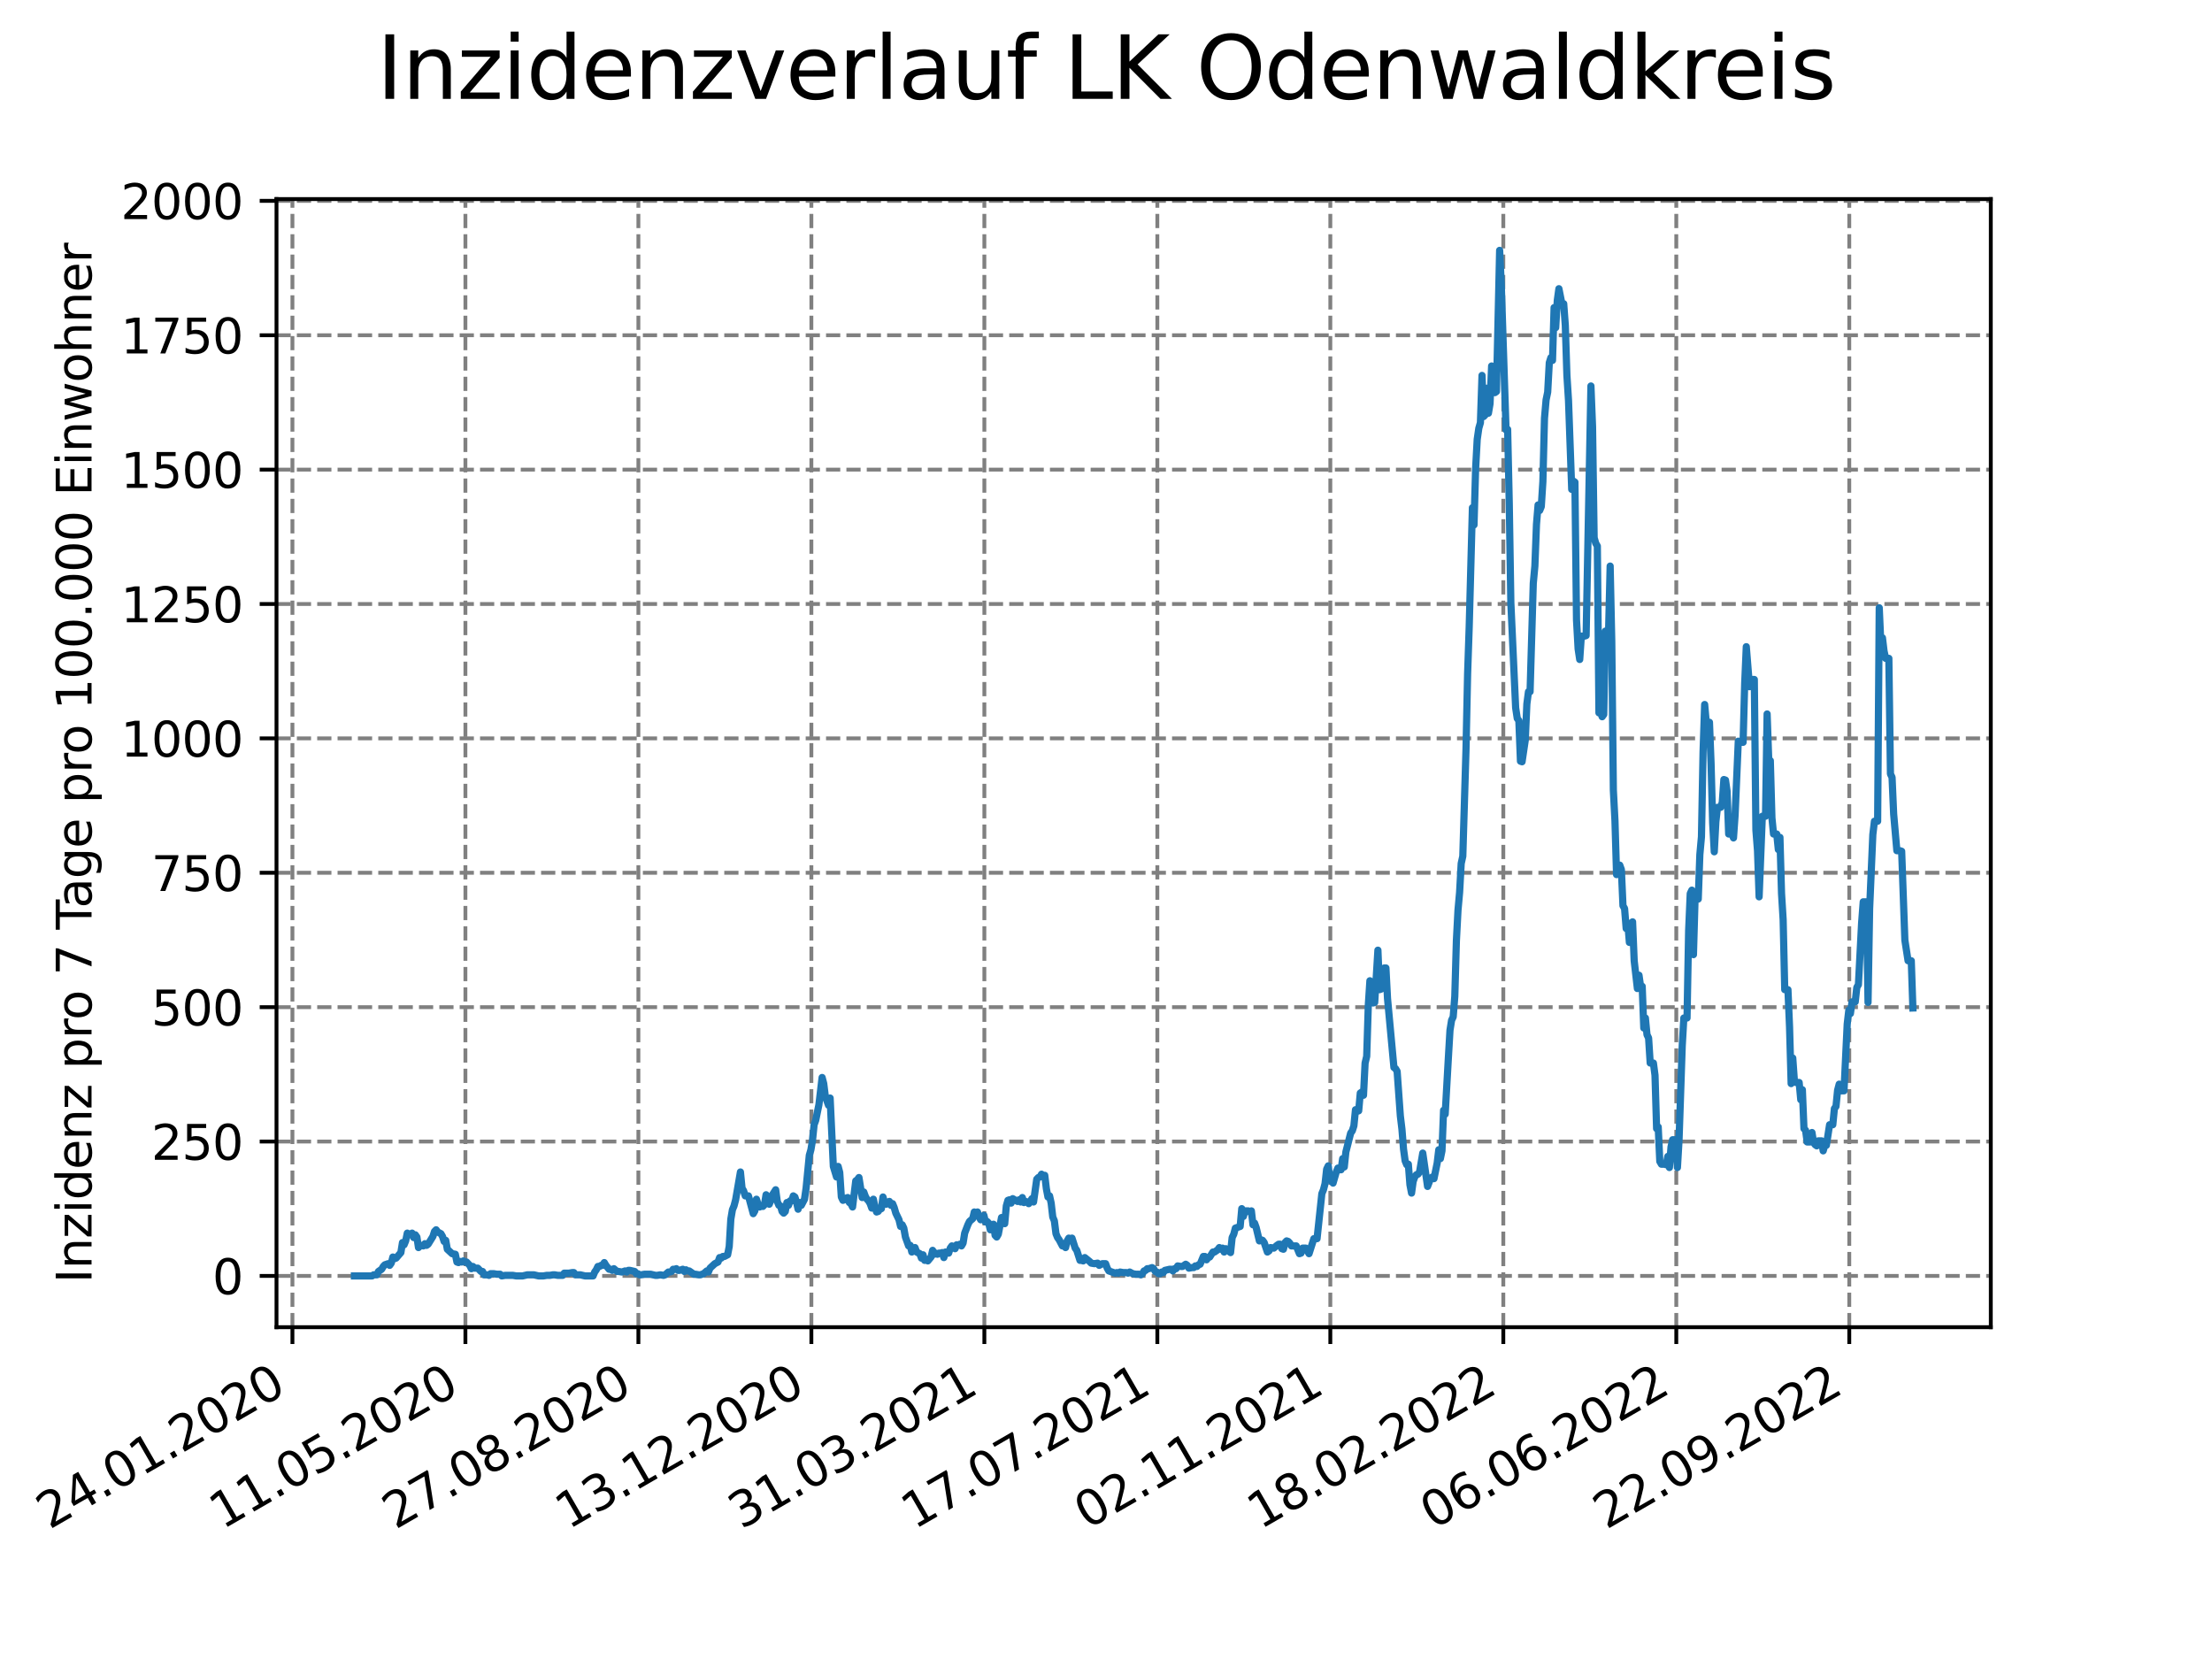<?xml version="1.0" encoding="utf-8" standalone="no"?>
<!DOCTYPE svg PUBLIC "-//W3C//DTD SVG 1.1//EN"
  "http://www.w3.org/Graphics/SVG/1.1/DTD/svg11.dtd">
<svg xmlns:xlink="http://www.w3.org/1999/xlink" width="460.8pt" height="345.6pt" viewBox="0 0 460.8 345.6" xmlns="http://www.w3.org/2000/svg" version="1.1">
 <defs>
  <style type="text/css">*{stroke-linejoin: round; stroke-linecap: butt}</style>
 </defs>
 <g id="figure_1">
  <g id="patch_1">
   <path d="M 0 345.6 
L 460.8 345.6 
L 460.8 0 
L 0 0 
z
" style="fill: #ffffff"/>
  </g>
  <g id="axes_1">
   <g id="patch_2">
    <path d="M 57.6 276.48 
L 414.72 276.48 
L 414.72 41.472 
L 57.6 41.472 
z
" style="fill: #ffffff"/>
   </g>
   <g id="matplotlib.axis_1">
    <g id="xtick_1">
     <g id="line2d_1">
      <path d="M 60.917 276.48 
L 60.917 41.472 
" clip-path="url(#pc64632428a)" style="fill: none; stroke-dasharray: 2.96,1.28; stroke-dashoffset: 0; stroke: #808080; stroke-width: 0.8"/>
     </g>
     <g id="line2d_2">
      <defs>
       <path id="m6861a13124" d="M 0 0 
L 0 3.5 
" style="stroke: #000000; stroke-width: 0.8"/>
      </defs>
      <g>
       <use xlink:href="#m6861a13124" x="60.917" y="276.48" style="stroke: #000000; stroke-width: 0.8"/>
      </g>
     </g>
     <g id="text_1">
      <!-- 24.01.2020 -->
      <g transform="translate(10.292 318.689) rotate(-30) scale(0.1 -0.1)">
       <defs>
        <path id="DejaVuSans-32" d="M 1228 531 
L 3431 531 
L 3431 0 
L 469 0 
L 469 531 
Q 828 903 1448 1529 
Q 2069 2156 2228 2338 
Q 2531 2678 2651 2914 
Q 2772 3150 2772 3378 
Q 2772 3750 2511 3984 
Q 2250 4219 1831 4219 
Q 1534 4219 1204 4116 
Q 875 4013 500 3803 
L 500 4441 
Q 881 4594 1212 4672 
Q 1544 4750 1819 4750 
Q 2544 4750 2975 4387 
Q 3406 4025 3406 3419 
Q 3406 3131 3298 2873 
Q 3191 2616 2906 2266 
Q 2828 2175 2409 1742 
Q 1991 1309 1228 531 
z
" transform="scale(0.016)"/>
        <path id="DejaVuSans-34" d="M 2419 4116 
L 825 1625 
L 2419 1625 
L 2419 4116 
z
M 2253 4666 
L 3047 4666 
L 3047 1625 
L 3713 1625 
L 3713 1100 
L 3047 1100 
L 3047 0 
L 2419 0 
L 2419 1100 
L 313 1100 
L 313 1709 
L 2253 4666 
z
" transform="scale(0.016)"/>
        <path id="DejaVuSans-2e" d="M 684 794 
L 1344 794 
L 1344 0 
L 684 0 
L 684 794 
z
" transform="scale(0.016)"/>
        <path id="DejaVuSans-30" d="M 2034 4250 
Q 1547 4250 1301 3770 
Q 1056 3291 1056 2328 
Q 1056 1369 1301 889 
Q 1547 409 2034 409 
Q 2525 409 2770 889 
Q 3016 1369 3016 2328 
Q 3016 3291 2770 3770 
Q 2525 4250 2034 4250 
z
M 2034 4750 
Q 2819 4750 3233 4129 
Q 3647 3509 3647 2328 
Q 3647 1150 3233 529 
Q 2819 -91 2034 -91 
Q 1250 -91 836 529 
Q 422 1150 422 2328 
Q 422 3509 836 4129 
Q 1250 4750 2034 4750 
z
" transform="scale(0.016)"/>
        <path id="DejaVuSans-31" d="M 794 531 
L 1825 531 
L 1825 4091 
L 703 3866 
L 703 4441 
L 1819 4666 
L 2450 4666 
L 2450 531 
L 3481 531 
L 3481 0 
L 794 0 
L 794 531 
z
" transform="scale(0.016)"/>
       </defs>
       <use xlink:href="#DejaVuSans-32"/>
       <use xlink:href="#DejaVuSans-34" x="63.623"/>
       <use xlink:href="#DejaVuSans-2e" x="127.246"/>
       <use xlink:href="#DejaVuSans-30" x="159.033"/>
       <use xlink:href="#DejaVuSans-31" x="222.656"/>
       <use xlink:href="#DejaVuSans-2e" x="286.279"/>
       <use xlink:href="#DejaVuSans-32" x="318.066"/>
       <use xlink:href="#DejaVuSans-30" x="381.689"/>
       <use xlink:href="#DejaVuSans-32" x="445.312"/>
       <use xlink:href="#DejaVuSans-30" x="508.936"/>
      </g>
     </g>
    </g>
    <g id="xtick_2">
     <g id="line2d_3">
      <path d="M 96.953 276.48 
L 96.953 41.472 
" clip-path="url(#pc64632428a)" style="fill: none; stroke-dasharray: 2.96,1.28; stroke-dashoffset: 0; stroke: #808080; stroke-width: 0.8"/>
     </g>
     <g id="line2d_4">
      <g>
       <use xlink:href="#m6861a13124" x="96.953" y="276.48" style="stroke: #000000; stroke-width: 0.8"/>
      </g>
     </g>
     <g id="text_2">
      <!-- 11.05.2020 -->
      <g transform="translate(46.328 318.689) rotate(-30) scale(0.1 -0.1)">
       <defs>
        <path id="DejaVuSans-35" d="M 691 4666 
L 3169 4666 
L 3169 4134 
L 1269 4134 
L 1269 2991 
Q 1406 3038 1543 3061 
Q 1681 3084 1819 3084 
Q 2600 3084 3056 2656 
Q 3513 2228 3513 1497 
Q 3513 744 3044 326 
Q 2575 -91 1722 -91 
Q 1428 -91 1123 -41 
Q 819 9 494 109 
L 494 744 
Q 775 591 1075 516 
Q 1375 441 1709 441 
Q 2250 441 2565 725 
Q 2881 1009 2881 1497 
Q 2881 1984 2565 2268 
Q 2250 2553 1709 2553 
Q 1456 2553 1204 2497 
Q 953 2441 691 2322 
L 691 4666 
z
" transform="scale(0.016)"/>
       </defs>
       <use xlink:href="#DejaVuSans-31"/>
       <use xlink:href="#DejaVuSans-31" x="63.623"/>
       <use xlink:href="#DejaVuSans-2e" x="127.246"/>
       <use xlink:href="#DejaVuSans-30" x="159.033"/>
       <use xlink:href="#DejaVuSans-35" x="222.656"/>
       <use xlink:href="#DejaVuSans-2e" x="286.279"/>
       <use xlink:href="#DejaVuSans-32" x="318.066"/>
       <use xlink:href="#DejaVuSans-30" x="381.689"/>
       <use xlink:href="#DejaVuSans-32" x="445.312"/>
       <use xlink:href="#DejaVuSans-30" x="508.936"/>
      </g>
     </g>
    </g>
    <g id="xtick_3">
     <g id="line2d_5">
      <path d="M 132.988 276.48 
L 132.988 41.472 
" clip-path="url(#pc64632428a)" style="fill: none; stroke-dasharray: 2.96,1.28; stroke-dashoffset: 0; stroke: #808080; stroke-width: 0.8"/>
     </g>
     <g id="line2d_6">
      <g>
       <use xlink:href="#m6861a13124" x="132.988" y="276.48" style="stroke: #000000; stroke-width: 0.8"/>
      </g>
     </g>
     <g id="text_3">
      <!-- 27.08.2020 -->
      <g transform="translate(82.363 318.689) rotate(-30) scale(0.1 -0.1)">
       <defs>
        <path id="DejaVuSans-37" d="M 525 4666 
L 3525 4666 
L 3525 4397 
L 1831 0 
L 1172 0 
L 2766 4134 
L 525 4134 
L 525 4666 
z
" transform="scale(0.016)"/>
        <path id="DejaVuSans-38" d="M 2034 2216 
Q 1584 2216 1326 1975 
Q 1069 1734 1069 1313 
Q 1069 891 1326 650 
Q 1584 409 2034 409 
Q 2484 409 2743 651 
Q 3003 894 3003 1313 
Q 3003 1734 2745 1975 
Q 2488 2216 2034 2216 
z
M 1403 2484 
Q 997 2584 770 2862 
Q 544 3141 544 3541 
Q 544 4100 942 4425 
Q 1341 4750 2034 4750 
Q 2731 4750 3128 4425 
Q 3525 4100 3525 3541 
Q 3525 3141 3298 2862 
Q 3072 2584 2669 2484 
Q 3125 2378 3379 2068 
Q 3634 1759 3634 1313 
Q 3634 634 3220 271 
Q 2806 -91 2034 -91 
Q 1263 -91 848 271 
Q 434 634 434 1313 
Q 434 1759 690 2068 
Q 947 2378 1403 2484 
z
M 1172 3481 
Q 1172 3119 1398 2916 
Q 1625 2713 2034 2713 
Q 2441 2713 2670 2916 
Q 2900 3119 2900 3481 
Q 2900 3844 2670 4047 
Q 2441 4250 2034 4250 
Q 1625 4250 1398 4047 
Q 1172 3844 1172 3481 
z
" transform="scale(0.016)"/>
       </defs>
       <use xlink:href="#DejaVuSans-32"/>
       <use xlink:href="#DejaVuSans-37" x="63.623"/>
       <use xlink:href="#DejaVuSans-2e" x="127.246"/>
       <use xlink:href="#DejaVuSans-30" x="159.033"/>
       <use xlink:href="#DejaVuSans-38" x="222.656"/>
       <use xlink:href="#DejaVuSans-2e" x="286.279"/>
       <use xlink:href="#DejaVuSans-32" x="318.066"/>
       <use xlink:href="#DejaVuSans-30" x="381.689"/>
       <use xlink:href="#DejaVuSans-32" x="445.312"/>
       <use xlink:href="#DejaVuSans-30" x="508.936"/>
      </g>
     </g>
    </g>
    <g id="xtick_4">
     <g id="line2d_7">
      <path d="M 169.024 276.48 
L 169.024 41.472 
" clip-path="url(#pc64632428a)" style="fill: none; stroke-dasharray: 2.96,1.28; stroke-dashoffset: 0; stroke: #808080; stroke-width: 0.8"/>
     </g>
     <g id="line2d_8">
      <g>
       <use xlink:href="#m6861a13124" x="169.024" y="276.48" style="stroke: #000000; stroke-width: 0.8"/>
      </g>
     </g>
     <g id="text_4">
      <!-- 13.12.2020 -->
      <g transform="translate(118.399 318.689) rotate(-30) scale(0.1 -0.1)">
       <defs>
        <path id="DejaVuSans-33" d="M 2597 2516 
Q 3050 2419 3304 2112 
Q 3559 1806 3559 1356 
Q 3559 666 3084 287 
Q 2609 -91 1734 -91 
Q 1441 -91 1130 -33 
Q 819 25 488 141 
L 488 750 
Q 750 597 1062 519 
Q 1375 441 1716 441 
Q 2309 441 2620 675 
Q 2931 909 2931 1356 
Q 2931 1769 2642 2001 
Q 2353 2234 1838 2234 
L 1294 2234 
L 1294 2753 
L 1863 2753 
Q 2328 2753 2575 2939 
Q 2822 3125 2822 3475 
Q 2822 3834 2567 4026 
Q 2313 4219 1838 4219 
Q 1578 4219 1281 4162 
Q 984 4106 628 3988 
L 628 4550 
Q 988 4650 1302 4700 
Q 1616 4750 1894 4750 
Q 2613 4750 3031 4423 
Q 3450 4097 3450 3541 
Q 3450 3153 3228 2886 
Q 3006 2619 2597 2516 
z
" transform="scale(0.016)"/>
       </defs>
       <use xlink:href="#DejaVuSans-31"/>
       <use xlink:href="#DejaVuSans-33" x="63.623"/>
       <use xlink:href="#DejaVuSans-2e" x="127.246"/>
       <use xlink:href="#DejaVuSans-31" x="159.033"/>
       <use xlink:href="#DejaVuSans-32" x="222.656"/>
       <use xlink:href="#DejaVuSans-2e" x="286.279"/>
       <use xlink:href="#DejaVuSans-32" x="318.066"/>
       <use xlink:href="#DejaVuSans-30" x="381.689"/>
       <use xlink:href="#DejaVuSans-32" x="445.312"/>
       <use xlink:href="#DejaVuSans-30" x="508.936"/>
      </g>
     </g>
    </g>
    <g id="xtick_5">
     <g id="line2d_9">
      <path d="M 205.06 276.48 
L 205.06 41.472 
" clip-path="url(#pc64632428a)" style="fill: none; stroke-dasharray: 2.96,1.28; stroke-dashoffset: 0; stroke: #808080; stroke-width: 0.8"/>
     </g>
     <g id="line2d_10">
      <g>
       <use xlink:href="#m6861a13124" x="205.06" y="276.48" style="stroke: #000000; stroke-width: 0.8"/>
      </g>
     </g>
     <g id="text_5">
      <!-- 31.03.2021 -->
      <g transform="translate(154.435 318.689) rotate(-30) scale(0.1 -0.1)">
       <use xlink:href="#DejaVuSans-33"/>
       <use xlink:href="#DejaVuSans-31" x="63.623"/>
       <use xlink:href="#DejaVuSans-2e" x="127.246"/>
       <use xlink:href="#DejaVuSans-30" x="159.033"/>
       <use xlink:href="#DejaVuSans-33" x="222.656"/>
       <use xlink:href="#DejaVuSans-2e" x="286.279"/>
       <use xlink:href="#DejaVuSans-32" x="318.066"/>
       <use xlink:href="#DejaVuSans-30" x="381.689"/>
       <use xlink:href="#DejaVuSans-32" x="445.312"/>
       <use xlink:href="#DejaVuSans-31" x="508.936"/>
      </g>
     </g>
    </g>
    <g id="xtick_6">
     <g id="line2d_11">
      <path d="M 241.095 276.48 
L 241.095 41.472 
" clip-path="url(#pc64632428a)" style="fill: none; stroke-dasharray: 2.96,1.28; stroke-dashoffset: 0; stroke: #808080; stroke-width: 0.8"/>
     </g>
     <g id="line2d_12">
      <g>
       <use xlink:href="#m6861a13124" x="241.095" y="276.48" style="stroke: #000000; stroke-width: 0.8"/>
      </g>
     </g>
     <g id="text_6">
      <!-- 17.07.2021 -->
      <g transform="translate(190.47 318.689) rotate(-30) scale(0.1 -0.1)">
       <use xlink:href="#DejaVuSans-31"/>
       <use xlink:href="#DejaVuSans-37" x="63.623"/>
       <use xlink:href="#DejaVuSans-2e" x="127.246"/>
       <use xlink:href="#DejaVuSans-30" x="159.033"/>
       <use xlink:href="#DejaVuSans-37" x="222.656"/>
       <use xlink:href="#DejaVuSans-2e" x="286.279"/>
       <use xlink:href="#DejaVuSans-32" x="318.066"/>
       <use xlink:href="#DejaVuSans-30" x="381.689"/>
       <use xlink:href="#DejaVuSans-32" x="445.312"/>
       <use xlink:href="#DejaVuSans-31" x="508.936"/>
      </g>
     </g>
    </g>
    <g id="xtick_7">
     <g id="line2d_13">
      <path d="M 277.131 276.48 
L 277.131 41.472 
" clip-path="url(#pc64632428a)" style="fill: none; stroke-dasharray: 2.96,1.28; stroke-dashoffset: 0; stroke: #808080; stroke-width: 0.8"/>
     </g>
     <g id="line2d_14">
      <g>
       <use xlink:href="#m6861a13124" x="277.131" y="276.48" style="stroke: #000000; stroke-width: 0.8"/>
      </g>
     </g>
     <g id="text_7">
      <!-- 02.11.2021 -->
      <g transform="translate(226.506 318.689) rotate(-30) scale(0.1 -0.1)">
       <use xlink:href="#DejaVuSans-30"/>
       <use xlink:href="#DejaVuSans-32" x="63.623"/>
       <use xlink:href="#DejaVuSans-2e" x="127.246"/>
       <use xlink:href="#DejaVuSans-31" x="159.033"/>
       <use xlink:href="#DejaVuSans-31" x="222.656"/>
       <use xlink:href="#DejaVuSans-2e" x="286.279"/>
       <use xlink:href="#DejaVuSans-32" x="318.066"/>
       <use xlink:href="#DejaVuSans-30" x="381.689"/>
       <use xlink:href="#DejaVuSans-32" x="445.312"/>
       <use xlink:href="#DejaVuSans-31" x="508.936"/>
      </g>
     </g>
    </g>
    <g id="xtick_8">
     <g id="line2d_15">
      <path d="M 313.167 276.48 
L 313.167 41.472 
" clip-path="url(#pc64632428a)" style="fill: none; stroke-dasharray: 2.96,1.28; stroke-dashoffset: 0; stroke: #808080; stroke-width: 0.8"/>
     </g>
     <g id="line2d_16">
      <g>
       <use xlink:href="#m6861a13124" x="313.167" y="276.48" style="stroke: #000000; stroke-width: 0.8"/>
      </g>
     </g>
     <g id="text_8">
      <!-- 18.02.2022 -->
      <g transform="translate(262.542 318.689) rotate(-30) scale(0.1 -0.1)">
       <use xlink:href="#DejaVuSans-31"/>
       <use xlink:href="#DejaVuSans-38" x="63.623"/>
       <use xlink:href="#DejaVuSans-2e" x="127.246"/>
       <use xlink:href="#DejaVuSans-30" x="159.033"/>
       <use xlink:href="#DejaVuSans-32" x="222.656"/>
       <use xlink:href="#DejaVuSans-2e" x="286.279"/>
       <use xlink:href="#DejaVuSans-32" x="318.066"/>
       <use xlink:href="#DejaVuSans-30" x="381.689"/>
       <use xlink:href="#DejaVuSans-32" x="445.312"/>
       <use xlink:href="#DejaVuSans-32" x="508.936"/>
      </g>
     </g>
    </g>
    <g id="xtick_9">
     <g id="line2d_17">
      <path d="M 349.202 276.48 
L 349.202 41.472 
" clip-path="url(#pc64632428a)" style="fill: none; stroke-dasharray: 2.96,1.28; stroke-dashoffset: 0; stroke: #808080; stroke-width: 0.8"/>
     </g>
     <g id="line2d_18">
      <g>
       <use xlink:href="#m6861a13124" x="349.202" y="276.48" style="stroke: #000000; stroke-width: 0.8"/>
      </g>
     </g>
     <g id="text_9">
      <!-- 06.06.2022 -->
      <g transform="translate(298.577 318.689) rotate(-30) scale(0.1 -0.1)">
       <defs>
        <path id="DejaVuSans-36" d="M 2113 2584 
Q 1688 2584 1439 2293 
Q 1191 2003 1191 1497 
Q 1191 994 1439 701 
Q 1688 409 2113 409 
Q 2538 409 2786 701 
Q 3034 994 3034 1497 
Q 3034 2003 2786 2293 
Q 2538 2584 2113 2584 
z
M 3366 4563 
L 3366 3988 
Q 3128 4100 2886 4159 
Q 2644 4219 2406 4219 
Q 1781 4219 1451 3797 
Q 1122 3375 1075 2522 
Q 1259 2794 1537 2939 
Q 1816 3084 2150 3084 
Q 2853 3084 3261 2657 
Q 3669 2231 3669 1497 
Q 3669 778 3244 343 
Q 2819 -91 2113 -91 
Q 1303 -91 875 529 
Q 447 1150 447 2328 
Q 447 3434 972 4092 
Q 1497 4750 2381 4750 
Q 2619 4750 2861 4703 
Q 3103 4656 3366 4563 
z
" transform="scale(0.016)"/>
       </defs>
       <use xlink:href="#DejaVuSans-30"/>
       <use xlink:href="#DejaVuSans-36" x="63.623"/>
       <use xlink:href="#DejaVuSans-2e" x="127.246"/>
       <use xlink:href="#DejaVuSans-30" x="159.033"/>
       <use xlink:href="#DejaVuSans-36" x="222.656"/>
       <use xlink:href="#DejaVuSans-2e" x="286.279"/>
       <use xlink:href="#DejaVuSans-32" x="318.066"/>
       <use xlink:href="#DejaVuSans-30" x="381.689"/>
       <use xlink:href="#DejaVuSans-32" x="445.312"/>
       <use xlink:href="#DejaVuSans-32" x="508.936"/>
      </g>
     </g>
    </g>
    <g id="xtick_10">
     <g id="line2d_19">
      <path d="M 385.238 276.48 
L 385.238 41.472 
" clip-path="url(#pc64632428a)" style="fill: none; stroke-dasharray: 2.96,1.28; stroke-dashoffset: 0; stroke: #808080; stroke-width: 0.8"/>
     </g>
     <g id="line2d_20">
      <g>
       <use xlink:href="#m6861a13124" x="385.238" y="276.48" style="stroke: #000000; stroke-width: 0.8"/>
      </g>
     </g>
     <g id="text_10">
      <!-- 22.09.2022 -->
      <g transform="translate(334.613 318.689) rotate(-30) scale(0.1 -0.1)">
       <defs>
        <path id="DejaVuSans-39" d="M 703 97 
L 703 672 
Q 941 559 1184 500 
Q 1428 441 1663 441 
Q 2288 441 2617 861 
Q 2947 1281 2994 2138 
Q 2813 1869 2534 1725 
Q 2256 1581 1919 1581 
Q 1219 1581 811 2004 
Q 403 2428 403 3163 
Q 403 3881 828 4315 
Q 1253 4750 1959 4750 
Q 2769 4750 3195 4129 
Q 3622 3509 3622 2328 
Q 3622 1225 3098 567 
Q 2575 -91 1691 -91 
Q 1453 -91 1209 -44 
Q 966 3 703 97 
z
M 1959 2075 
Q 2384 2075 2632 2365 
Q 2881 2656 2881 3163 
Q 2881 3666 2632 3958 
Q 2384 4250 1959 4250 
Q 1534 4250 1286 3958 
Q 1038 3666 1038 3163 
Q 1038 2656 1286 2365 
Q 1534 2075 1959 2075 
z
" transform="scale(0.016)"/>
       </defs>
       <use xlink:href="#DejaVuSans-32"/>
       <use xlink:href="#DejaVuSans-32" x="63.623"/>
       <use xlink:href="#DejaVuSans-2e" x="127.246"/>
       <use xlink:href="#DejaVuSans-30" x="159.033"/>
       <use xlink:href="#DejaVuSans-39" x="222.656"/>
       <use xlink:href="#DejaVuSans-2e" x="286.279"/>
       <use xlink:href="#DejaVuSans-32" x="318.066"/>
       <use xlink:href="#DejaVuSans-30" x="381.689"/>
       <use xlink:href="#DejaVuSans-32" x="445.312"/>
       <use xlink:href="#DejaVuSans-32" x="508.936"/>
      </g>
     </g>
    </g>
   </g>
   <g id="matplotlib.axis_2">
    <g id="ytick_1">
     <g id="line2d_21">
      <path d="M 57.6 265.798 
L 414.72 265.798 
" clip-path="url(#pc64632428a)" style="fill: none; stroke-dasharray: 2.96,1.28; stroke-dashoffset: 0; stroke: #808080; stroke-width: 0.8"/>
     </g>
     <g id="line2d_22">
      <defs>
       <path id="m43df12af01" d="M 0 0 
L -3.5 0 
" style="stroke: #000000; stroke-width: 0.8"/>
      </defs>
      <g>
       <use xlink:href="#m43df12af01" x="57.6" y="265.798" style="stroke: #000000; stroke-width: 0.8"/>
      </g>
     </g>
     <g id="text_11">
      <!-- 0 -->
      <g transform="translate(44.237 269.597) scale(0.1 -0.1)">
       <use xlink:href="#DejaVuSans-30"/>
      </g>
     </g>
    </g>
    <g id="ytick_2">
     <g id="line2d_23">
      <path d="M 57.6 237.803 
L 414.72 237.803 
" clip-path="url(#pc64632428a)" style="fill: none; stroke-dasharray: 2.96,1.28; stroke-dashoffset: 0; stroke: #808080; stroke-width: 0.8"/>
     </g>
     <g id="line2d_24">
      <g>
       <use xlink:href="#m43df12af01" x="57.6" y="237.803" style="stroke: #000000; stroke-width: 0.8"/>
      </g>
     </g>
     <g id="text_12">
      <!-- 250 -->
      <g transform="translate(31.512 241.602) scale(0.1 -0.1)">
       <use xlink:href="#DejaVuSans-32"/>
       <use xlink:href="#DejaVuSans-35" x="63.623"/>
       <use xlink:href="#DejaVuSans-30" x="127.246"/>
      </g>
     </g>
    </g>
    <g id="ytick_3">
     <g id="line2d_25">
      <path d="M 57.6 209.809 
L 414.72 209.809 
" clip-path="url(#pc64632428a)" style="fill: none; stroke-dasharray: 2.96,1.28; stroke-dashoffset: 0; stroke: #808080; stroke-width: 0.8"/>
     </g>
     <g id="line2d_26">
      <g>
       <use xlink:href="#m43df12af01" x="57.6" y="209.809" style="stroke: #000000; stroke-width: 0.8"/>
      </g>
     </g>
     <g id="text_13">
      <!-- 500 -->
      <g transform="translate(31.512 213.608) scale(0.1 -0.1)">
       <use xlink:href="#DejaVuSans-35"/>
       <use xlink:href="#DejaVuSans-30" x="63.623"/>
       <use xlink:href="#DejaVuSans-30" x="127.246"/>
      </g>
     </g>
    </g>
    <g id="ytick_4">
     <g id="line2d_27">
      <path d="M 57.6 181.814 
L 414.72 181.814 
" clip-path="url(#pc64632428a)" style="fill: none; stroke-dasharray: 2.96,1.28; stroke-dashoffset: 0; stroke: #808080; stroke-width: 0.8"/>
     </g>
     <g id="line2d_28">
      <g>
       <use xlink:href="#m43df12af01" x="57.6" y="181.814" style="stroke: #000000; stroke-width: 0.8"/>
      </g>
     </g>
     <g id="text_14">
      <!-- 750 -->
      <g transform="translate(31.512 185.613) scale(0.1 -0.1)">
       <use xlink:href="#DejaVuSans-37"/>
       <use xlink:href="#DejaVuSans-35" x="63.623"/>
       <use xlink:href="#DejaVuSans-30" x="127.246"/>
      </g>
     </g>
    </g>
    <g id="ytick_5">
     <g id="line2d_29">
      <path d="M 57.6 153.82 
L 414.72 153.82 
" clip-path="url(#pc64632428a)" style="fill: none; stroke-dasharray: 2.96,1.28; stroke-dashoffset: 0; stroke: #808080; stroke-width: 0.8"/>
     </g>
     <g id="line2d_30">
      <g>
       <use xlink:href="#m43df12af01" x="57.6" y="153.82" style="stroke: #000000; stroke-width: 0.8"/>
      </g>
     </g>
     <g id="text_15">
      <!-- 1000 -->
      <g transform="translate(25.15 157.619) scale(0.1 -0.1)">
       <use xlink:href="#DejaVuSans-31"/>
       <use xlink:href="#DejaVuSans-30" x="63.623"/>
       <use xlink:href="#DejaVuSans-30" x="127.246"/>
       <use xlink:href="#DejaVuSans-30" x="190.869"/>
      </g>
     </g>
    </g>
    <g id="ytick_6">
     <g id="line2d_31">
      <path d="M 57.6 125.825 
L 414.72 125.825 
" clip-path="url(#pc64632428a)" style="fill: none; stroke-dasharray: 2.96,1.28; stroke-dashoffset: 0; stroke: #808080; stroke-width: 0.8"/>
     </g>
     <g id="line2d_32">
      <g>
       <use xlink:href="#m43df12af01" x="57.6" y="125.825" style="stroke: #000000; stroke-width: 0.8"/>
      </g>
     </g>
     <g id="text_16">
      <!-- 1250 -->
      <g transform="translate(25.15 129.624) scale(0.1 -0.1)">
       <use xlink:href="#DejaVuSans-31"/>
       <use xlink:href="#DejaVuSans-32" x="63.623"/>
       <use xlink:href="#DejaVuSans-35" x="127.246"/>
       <use xlink:href="#DejaVuSans-30" x="190.869"/>
      </g>
     </g>
    </g>
    <g id="ytick_7">
     <g id="line2d_33">
      <path d="M 57.6 97.83 
L 414.72 97.83 
" clip-path="url(#pc64632428a)" style="fill: none; stroke-dasharray: 2.96,1.28; stroke-dashoffset: 0; stroke: #808080; stroke-width: 0.8"/>
     </g>
     <g id="line2d_34">
      <g>
       <use xlink:href="#m43df12af01" x="57.6" y="97.83" style="stroke: #000000; stroke-width: 0.8"/>
      </g>
     </g>
     <g id="text_17">
      <!-- 1500 -->
      <g transform="translate(25.15 101.63) scale(0.1 -0.1)">
       <use xlink:href="#DejaVuSans-31"/>
       <use xlink:href="#DejaVuSans-35" x="63.623"/>
       <use xlink:href="#DejaVuSans-30" x="127.246"/>
       <use xlink:href="#DejaVuSans-30" x="190.869"/>
      </g>
     </g>
    </g>
    <g id="ytick_8">
     <g id="line2d_35">
      <path d="M 57.6 69.836 
L 414.72 69.836 
" clip-path="url(#pc64632428a)" style="fill: none; stroke-dasharray: 2.96,1.28; stroke-dashoffset: 0; stroke: #808080; stroke-width: 0.8"/>
     </g>
     <g id="line2d_36">
      <g>
       <use xlink:href="#m43df12af01" x="57.6" y="69.836" style="stroke: #000000; stroke-width: 0.8"/>
      </g>
     </g>
     <g id="text_18">
      <!-- 1750 -->
      <g transform="translate(25.15 73.635) scale(0.1 -0.1)">
       <use xlink:href="#DejaVuSans-31"/>
       <use xlink:href="#DejaVuSans-37" x="63.623"/>
       <use xlink:href="#DejaVuSans-35" x="127.246"/>
       <use xlink:href="#DejaVuSans-30" x="190.869"/>
      </g>
     </g>
    </g>
    <g id="ytick_9">
     <g id="line2d_37">
      <path d="M 57.6 41.841 
L 414.72 41.841 
" clip-path="url(#pc64632428a)" style="fill: none; stroke-dasharray: 2.96,1.28; stroke-dashoffset: 0; stroke: #808080; stroke-width: 0.8"/>
     </g>
     <g id="line2d_38">
      <g>
       <use xlink:href="#m43df12af01" x="57.6" y="41.841" style="stroke: #000000; stroke-width: 0.8"/>
      </g>
     </g>
     <g id="text_19">
      <!-- 2000 -->
      <g transform="translate(25.15 45.641) scale(0.1 -0.1)">
       <use xlink:href="#DejaVuSans-32"/>
       <use xlink:href="#DejaVuSans-30" x="63.623"/>
       <use xlink:href="#DejaVuSans-30" x="127.246"/>
       <use xlink:href="#DejaVuSans-30" x="190.869"/>
      </g>
     </g>
    </g>
    <g id="text_20">
     <!-- Inzidenz pro 7 Tage pro 100.000 Einwohner -->
     <g transform="translate(19.07 267.301) rotate(-90) scale(0.1 -0.1)">
      <defs>
       <path id="DejaVuSans-49" d="M 628 4666 
L 1259 4666 
L 1259 0 
L 628 0 
L 628 4666 
z
" transform="scale(0.016)"/>
       <path id="DejaVuSans-6e" d="M 3513 2113 
L 3513 0 
L 2938 0 
L 2938 2094 
Q 2938 2591 2744 2837 
Q 2550 3084 2163 3084 
Q 1697 3084 1428 2787 
Q 1159 2491 1159 1978 
L 1159 0 
L 581 0 
L 581 3500 
L 1159 3500 
L 1159 2956 
Q 1366 3272 1645 3428 
Q 1925 3584 2291 3584 
Q 2894 3584 3203 3211 
Q 3513 2838 3513 2113 
z
" transform="scale(0.016)"/>
       <path id="DejaVuSans-7a" d="M 353 3500 
L 3084 3500 
L 3084 2975 
L 922 459 
L 3084 459 
L 3084 0 
L 275 0 
L 275 525 
L 2438 3041 
L 353 3041 
L 353 3500 
z
" transform="scale(0.016)"/>
       <path id="DejaVuSans-69" d="M 603 3500 
L 1178 3500 
L 1178 0 
L 603 0 
L 603 3500 
z
M 603 4863 
L 1178 4863 
L 1178 4134 
L 603 4134 
L 603 4863 
z
" transform="scale(0.016)"/>
       <path id="DejaVuSans-64" d="M 2906 2969 
L 2906 4863 
L 3481 4863 
L 3481 0 
L 2906 0 
L 2906 525 
Q 2725 213 2448 61 
Q 2172 -91 1784 -91 
Q 1150 -91 751 415 
Q 353 922 353 1747 
Q 353 2572 751 3078 
Q 1150 3584 1784 3584 
Q 2172 3584 2448 3432 
Q 2725 3281 2906 2969 
z
M 947 1747 
Q 947 1113 1208 752 
Q 1469 391 1925 391 
Q 2381 391 2643 752 
Q 2906 1113 2906 1747 
Q 2906 2381 2643 2742 
Q 2381 3103 1925 3103 
Q 1469 3103 1208 2742 
Q 947 2381 947 1747 
z
" transform="scale(0.016)"/>
       <path id="DejaVuSans-65" d="M 3597 1894 
L 3597 1613 
L 953 1613 
Q 991 1019 1311 708 
Q 1631 397 2203 397 
Q 2534 397 2845 478 
Q 3156 559 3463 722 
L 3463 178 
Q 3153 47 2828 -22 
Q 2503 -91 2169 -91 
Q 1331 -91 842 396 
Q 353 884 353 1716 
Q 353 2575 817 3079 
Q 1281 3584 2069 3584 
Q 2775 3584 3186 3129 
Q 3597 2675 3597 1894 
z
M 3022 2063 
Q 3016 2534 2758 2815 
Q 2500 3097 2075 3097 
Q 1594 3097 1305 2825 
Q 1016 2553 972 2059 
L 3022 2063 
z
" transform="scale(0.016)"/>
       <path id="DejaVuSans-20" transform="scale(0.016)"/>
       <path id="DejaVuSans-70" d="M 1159 525 
L 1159 -1331 
L 581 -1331 
L 581 3500 
L 1159 3500 
L 1159 2969 
Q 1341 3281 1617 3432 
Q 1894 3584 2278 3584 
Q 2916 3584 3314 3078 
Q 3713 2572 3713 1747 
Q 3713 922 3314 415 
Q 2916 -91 2278 -91 
Q 1894 -91 1617 61 
Q 1341 213 1159 525 
z
M 3116 1747 
Q 3116 2381 2855 2742 
Q 2594 3103 2138 3103 
Q 1681 3103 1420 2742 
Q 1159 2381 1159 1747 
Q 1159 1113 1420 752 
Q 1681 391 2138 391 
Q 2594 391 2855 752 
Q 3116 1113 3116 1747 
z
" transform="scale(0.016)"/>
       <path id="DejaVuSans-72" d="M 2631 2963 
Q 2534 3019 2420 3045 
Q 2306 3072 2169 3072 
Q 1681 3072 1420 2755 
Q 1159 2438 1159 1844 
L 1159 0 
L 581 0 
L 581 3500 
L 1159 3500 
L 1159 2956 
Q 1341 3275 1631 3429 
Q 1922 3584 2338 3584 
Q 2397 3584 2469 3576 
Q 2541 3569 2628 3553 
L 2631 2963 
z
" transform="scale(0.016)"/>
       <path id="DejaVuSans-6f" d="M 1959 3097 
Q 1497 3097 1228 2736 
Q 959 2375 959 1747 
Q 959 1119 1226 758 
Q 1494 397 1959 397 
Q 2419 397 2687 759 
Q 2956 1122 2956 1747 
Q 2956 2369 2687 2733 
Q 2419 3097 1959 3097 
z
M 1959 3584 
Q 2709 3584 3137 3096 
Q 3566 2609 3566 1747 
Q 3566 888 3137 398 
Q 2709 -91 1959 -91 
Q 1206 -91 779 398 
Q 353 888 353 1747 
Q 353 2609 779 3096 
Q 1206 3584 1959 3584 
z
" transform="scale(0.016)"/>
       <path id="DejaVuSans-54" d="M -19 4666 
L 3928 4666 
L 3928 4134 
L 2272 4134 
L 2272 0 
L 1638 0 
L 1638 4134 
L -19 4134 
L -19 4666 
z
" transform="scale(0.016)"/>
       <path id="DejaVuSans-61" d="M 2194 1759 
Q 1497 1759 1228 1600 
Q 959 1441 959 1056 
Q 959 750 1161 570 
Q 1363 391 1709 391 
Q 2188 391 2477 730 
Q 2766 1069 2766 1631 
L 2766 1759 
L 2194 1759 
z
M 3341 1997 
L 3341 0 
L 2766 0 
L 2766 531 
Q 2569 213 2275 61 
Q 1981 -91 1556 -91 
Q 1019 -91 701 211 
Q 384 513 384 1019 
Q 384 1609 779 1909 
Q 1175 2209 1959 2209 
L 2766 2209 
L 2766 2266 
Q 2766 2663 2505 2880 
Q 2244 3097 1772 3097 
Q 1472 3097 1187 3025 
Q 903 2953 641 2809 
L 641 3341 
Q 956 3463 1253 3523 
Q 1550 3584 1831 3584 
Q 2591 3584 2966 3190 
Q 3341 2797 3341 1997 
z
" transform="scale(0.016)"/>
       <path id="DejaVuSans-67" d="M 2906 1791 
Q 2906 2416 2648 2759 
Q 2391 3103 1925 3103 
Q 1463 3103 1205 2759 
Q 947 2416 947 1791 
Q 947 1169 1205 825 
Q 1463 481 1925 481 
Q 2391 481 2648 825 
Q 2906 1169 2906 1791 
z
M 3481 434 
Q 3481 -459 3084 -895 
Q 2688 -1331 1869 -1331 
Q 1566 -1331 1297 -1286 
Q 1028 -1241 775 -1147 
L 775 -588 
Q 1028 -725 1275 -790 
Q 1522 -856 1778 -856 
Q 2344 -856 2625 -561 
Q 2906 -266 2906 331 
L 2906 616 
Q 2728 306 2450 153 
Q 2172 0 1784 0 
Q 1141 0 747 490 
Q 353 981 353 1791 
Q 353 2603 747 3093 
Q 1141 3584 1784 3584 
Q 2172 3584 2450 3431 
Q 2728 3278 2906 2969 
L 2906 3500 
L 3481 3500 
L 3481 434 
z
" transform="scale(0.016)"/>
       <path id="DejaVuSans-45" d="M 628 4666 
L 3578 4666 
L 3578 4134 
L 1259 4134 
L 1259 2753 
L 3481 2753 
L 3481 2222 
L 1259 2222 
L 1259 531 
L 3634 531 
L 3634 0 
L 628 0 
L 628 4666 
z
" transform="scale(0.016)"/>
       <path id="DejaVuSans-77" d="M 269 3500 
L 844 3500 
L 1563 769 
L 2278 3500 
L 2956 3500 
L 3675 769 
L 4391 3500 
L 4966 3500 
L 4050 0 
L 3372 0 
L 2619 2869 
L 1863 0 
L 1184 0 
L 269 3500 
z
" transform="scale(0.016)"/>
       <path id="DejaVuSans-68" d="M 3513 2113 
L 3513 0 
L 2938 0 
L 2938 2094 
Q 2938 2591 2744 2837 
Q 2550 3084 2163 3084 
Q 1697 3084 1428 2787 
Q 1159 2491 1159 1978 
L 1159 0 
L 581 0 
L 581 4863 
L 1159 4863 
L 1159 2956 
Q 1366 3272 1645 3428 
Q 1925 3584 2291 3584 
Q 2894 3584 3203 3211 
Q 3513 2838 3513 2113 
z
" transform="scale(0.016)"/>
      </defs>
      <use xlink:href="#DejaVuSans-49"/>
      <use xlink:href="#DejaVuSans-6e" x="29.492"/>
      <use xlink:href="#DejaVuSans-7a" x="92.871"/>
      <use xlink:href="#DejaVuSans-69" x="145.361"/>
      <use xlink:href="#DejaVuSans-64" x="173.145"/>
      <use xlink:href="#DejaVuSans-65" x="236.621"/>
      <use xlink:href="#DejaVuSans-6e" x="298.145"/>
      <use xlink:href="#DejaVuSans-7a" x="361.523"/>
      <use xlink:href="#DejaVuSans-20" x="414.014"/>
      <use xlink:href="#DejaVuSans-70" x="445.801"/>
      <use xlink:href="#DejaVuSans-72" x="509.277"/>
      <use xlink:href="#DejaVuSans-6f" x="548.141"/>
      <use xlink:href="#DejaVuSans-20" x="609.322"/>
      <use xlink:href="#DejaVuSans-37" x="641.109"/>
      <use xlink:href="#DejaVuSans-20" x="704.732"/>
      <use xlink:href="#DejaVuSans-54" x="736.52"/>
      <use xlink:href="#DejaVuSans-61" x="781.104"/>
      <use xlink:href="#DejaVuSans-67" x="842.383"/>
      <use xlink:href="#DejaVuSans-65" x="905.859"/>
      <use xlink:href="#DejaVuSans-20" x="967.383"/>
      <use xlink:href="#DejaVuSans-70" x="999.17"/>
      <use xlink:href="#DejaVuSans-72" x="1062.646"/>
      <use xlink:href="#DejaVuSans-6f" x="1101.51"/>
      <use xlink:href="#DejaVuSans-20" x="1162.691"/>
      <use xlink:href="#DejaVuSans-31" x="1194.479"/>
      <use xlink:href="#DejaVuSans-30" x="1258.102"/>
      <use xlink:href="#DejaVuSans-30" x="1321.725"/>
      <use xlink:href="#DejaVuSans-2e" x="1385.348"/>
      <use xlink:href="#DejaVuSans-30" x="1417.135"/>
      <use xlink:href="#DejaVuSans-30" x="1480.758"/>
      <use xlink:href="#DejaVuSans-30" x="1544.381"/>
      <use xlink:href="#DejaVuSans-20" x="1608.004"/>
      <use xlink:href="#DejaVuSans-45" x="1639.791"/>
      <use xlink:href="#DejaVuSans-69" x="1702.975"/>
      <use xlink:href="#DejaVuSans-6e" x="1730.758"/>
      <use xlink:href="#DejaVuSans-77" x="1794.137"/>
      <use xlink:href="#DejaVuSans-6f" x="1875.924"/>
      <use xlink:href="#DejaVuSans-68" x="1937.105"/>
      <use xlink:href="#DejaVuSans-6e" x="2000.484"/>
      <use xlink:href="#DejaVuSans-65" x="2063.863"/>
      <use xlink:href="#DejaVuSans-72" x="2125.387"/>
     </g>
    </g>
   </g>
   <g id="line2d_39">
    <path d="M 73.833 265.798 
L 77.503 265.798 
L 77.837 265.566 
L 78.504 265.566 
L 78.838 264.871 
L 79.505 264.408 
L 79.839 263.829 
L 80.172 263.482 
L 80.84 263.25 
L 81.173 263.598 
L 81.507 263.135 
L 81.841 261.861 
L 82.174 262.208 
L 82.508 262.092 
L 83.509 260.934 
L 83.843 258.85 
L 84.176 259.313 
L 84.51 258.503 
L 84.844 256.882 
L 85.177 257.229 
L 85.845 256.882 
L 86.178 257.808 
L 86.512 257.229 
L 86.846 257.692 
L 87.179 259.892 
L 87.513 259.545 
L 87.847 259.429 
L 88.18 259.545 
L 88.514 259.082 
L 88.848 259.429 
L 89.181 259.197 
L 90.182 257.576 
L 90.516 256.534 
L 90.85 256.187 
L 91.183 256.65 
L 91.851 256.997 
L 92.184 257.576 
L 92.518 258.618 
L 92.852 258.387 
L 93.185 260.24 
L 94.186 261.166 
L 94.854 261.282 
L 95.187 262.903 
L 95.521 263.019 
L 95.855 262.787 
L 96.188 262.903 
L 96.522 262.671 
L 96.856 262.903 
L 97.189 262.903 
L 97.856 263.598 
L 98.19 264.292 
L 98.524 263.829 
L 98.857 264.177 
L 99.525 264.177 
L 100.192 264.871 
L 100.526 264.871 
L 100.859 265.566 
L 101.527 265.566 
L 101.86 265.682 
L 102.194 265.335 
L 102.861 265.335 
L 103.529 265.45 
L 104.196 265.45 
L 104.53 265.798 
L 105.197 265.682 
L 106.865 265.682 
L 107.533 265.798 
L 108.867 265.798 
L 109.868 265.566 
L 111.203 265.566 
L 112.204 265.798 
L 113.205 265.798 
L 113.872 265.682 
L 114.54 265.682 
L 115.207 265.566 
L 115.541 265.566 
L 116.208 265.682 
L 117.209 265.682 
L 117.543 265.219 
L 118.544 265.219 
L 119.211 265.103 
L 119.545 265.103 
L 119.878 265.566 
L 120.879 265.566 
L 121.88 265.798 
L 123.549 265.798 
L 123.882 264.987 
L 124.216 264.524 
L 124.55 263.829 
L 124.883 263.829 
L 125.217 263.598 
L 125.551 263.598 
L 125.884 263.019 
L 126.218 263.598 
L 126.885 264.408 
L 127.219 264.408 
L 127.553 264.64 
L 127.886 264.292 
L 128.554 264.871 
L 128.887 264.871 
L 129.555 264.987 
L 130.222 264.756 
L 130.556 264.987 
L 130.889 264.64 
L 131.223 264.64 
L 132.224 264.871 
L 132.557 265.335 
L 132.891 265.335 
L 133.225 265.566 
L 133.558 265.566 
L 134.226 265.45 
L 135.56 265.45 
L 136.561 265.682 
L 136.895 265.682 
L 137.562 265.566 
L 138.23 265.682 
L 138.563 265.566 
L 139.231 264.987 
L 139.564 264.987 
L 139.898 264.871 
L 140.232 264.408 
L 140.565 264.408 
L 140.899 264.292 
L 141.233 264.64 
L 141.566 264.64 
L 142.234 264.408 
L 142.567 264.871 
L 142.901 264.524 
L 143.235 264.756 
L 143.568 264.756 
L 144.569 265.45 
L 144.903 265.45 
L 145.57 265.566 
L 145.904 265.566 
L 146.571 265.335 
L 147.239 264.756 
L 147.572 264.987 
L 147.906 264.177 
L 148.907 263.25 
L 149.574 262.903 
L 149.908 261.977 
L 150.242 262.092 
L 150.575 261.745 
L 150.909 261.745 
L 151.576 261.398 
L 151.91 259.661 
L 152.244 253.987 
L 152.577 252.018 
L 152.911 251.208 
L 153.245 249.934 
L 154.246 244.144 
L 154.579 247.502 
L 154.913 248.081 
L 155.247 249.123 
L 155.914 249.123 
L 156.915 252.829 
L 157.249 252.25 
L 157.582 249.818 
L 157.916 250.86 
L 158.25 251.439 
L 158.583 251.208 
L 158.917 251.323 
L 159.251 250.976 
L 159.584 248.892 
L 159.918 250.513 
L 160.252 250.86 
L 160.585 250.05 
L 160.919 248.892 
L 161.586 247.849 
L 161.92 250.281 
L 162.254 251.092 
L 162.587 251.208 
L 162.921 252.365 
L 163.255 252.713 
L 163.588 252.365 
L 163.922 250.513 
L 164.256 251.092 
L 164.589 250.165 
L 164.923 250.165 
L 165.257 249.123 
L 165.59 249.355 
L 165.924 250.397 
L 166.258 251.902 
L 166.591 250.513 
L 166.925 251.092 
L 167.592 249.818 
L 167.926 247.502 
L 168.593 240.67 
L 168.927 239.512 
L 169.26 237.544 
L 169.594 234.301 
L 169.928 233.375 
L 170.595 230.133 
L 171.262 224.459 
L 171.596 225.732 
L 171.93 228.396 
L 172.597 230.248 
L 172.931 228.743 
L 173.598 242.986 
L 174.265 245.186 
L 174.599 242.986 
L 174.933 244.26 
L 175.266 249.355 
L 175.6 250.05 
L 175.934 249.934 
L 176.267 249.586 
L 176.601 249.471 
L 176.935 250.513 
L 177.268 250.744 
L 177.602 251.439 
L 178.269 245.997 
L 178.603 245.765 
L 178.937 245.302 
L 179.604 249.471 
L 179.938 248.313 
L 180.271 249.239 
L 180.605 249.818 
L 180.939 250.165 
L 181.272 250.744 
L 181.606 251.671 
L 181.94 249.818 
L 182.273 251.439 
L 182.607 252.481 
L 182.941 252.365 
L 183.274 251.902 
L 183.608 251.787 
L 183.942 249.355 
L 184.275 250.513 
L 184.609 250.86 
L 185.276 250.281 
L 185.61 251.092 
L 185.944 250.744 
L 186.277 251.555 
L 186.611 252.713 
L 187.278 254.102 
L 187.612 255.492 
L 187.946 255.145 
L 188.279 255.839 
L 188.613 257.692 
L 189.28 259.545 
L 189.614 259.429 
L 189.948 260.819 
L 190.281 260.008 
L 190.615 259.892 
L 190.949 260.819 
L 191.616 261.166 
L 191.95 262.092 
L 192.283 261.398 
L 192.617 262.556 
L 192.951 262.44 
L 193.284 262.671 
L 193.952 261.861 
L 194.285 260.471 
L 194.619 261.282 
L 194.953 261.05 
L 195.286 261.282 
L 195.62 261.05 
L 195.954 261.05 
L 196.287 260.934 
L 196.621 261.977 
L 196.955 260.819 
L 197.288 261.05 
L 197.622 261.05 
L 197.956 260.008 
L 198.289 259.545 
L 198.623 259.661 
L 198.957 260.124 
L 199.29 259.313 
L 199.624 259.429 
L 199.958 259.197 
L 200.291 259.545 
L 200.625 258.966 
L 200.959 256.882 
L 201.626 255.145 
L 201.959 254.45 
L 202.627 253.871 
L 202.96 252.481 
L 203.294 252.944 
L 203.628 252.481 
L 203.961 253.523 
L 204.295 254.102 
L 204.629 253.987 
L 204.962 253.176 
L 205.296 254.566 
L 205.63 254.45 
L 205.963 254.797 
L 206.297 256.187 
L 206.631 255.376 
L 206.964 255.029 
L 207.298 257.345 
L 207.632 257.692 
L 207.965 257.113 
L 208.633 253.639 
L 209.3 254.913 
L 209.634 251.208 
L 209.967 250.05 
L 210.301 249.934 
L 210.635 250.629 
L 210.968 249.702 
L 211.969 250.281 
L 212.303 249.934 
L 212.637 250.397 
L 212.97 249.471 
L 213.304 250.513 
L 213.638 250.281 
L 213.971 250.397 
L 214.305 250.744 
L 214.972 249.702 
L 215.306 250.397 
L 215.973 245.649 
L 216.307 245.302 
L 216.641 245.186 
L 216.974 244.607 
L 217.308 244.955 
L 217.642 244.839 
L 217.975 247.618 
L 218.309 249.355 
L 218.643 249.123 
L 218.976 250.629 
L 219.31 253.523 
L 219.644 254.334 
L 219.977 256.997 
L 220.311 257.808 
L 220.645 258.271 
L 221.312 259.545 
L 221.646 259.082 
L 221.979 259.892 
L 222.313 258.503 
L 222.647 257.924 
L 222.98 258.039 
L 223.314 257.924 
L 223.981 260.008 
L 224.315 260.471 
L 224.982 262.556 
L 225.316 262.556 
L 225.65 262.671 
L 225.983 261.977 
L 226.984 262.787 
L 227.318 263.135 
L 227.985 263.25 
L 228.653 263.135 
L 228.986 263.598 
L 229.654 263.25 
L 230.321 263.25 
L 230.655 264.177 
L 230.988 264.756 
L 232.323 265.219 
L 232.657 265.103 
L 232.99 265.219 
L 233.324 264.987 
L 233.991 265.103 
L 234.659 265.103 
L 234.992 265.219 
L 235.326 264.987 
L 235.993 265.335 
L 236.66 265.45 
L 237.328 265.45 
L 237.661 265.566 
L 237.995 265.335 
L 238.329 264.756 
L 238.662 264.64 
L 238.996 264.292 
L 239.33 264.292 
L 239.997 264.061 
L 240.331 264.292 
L 240.664 264.871 
L 240.998 264.987 
L 241.332 265.335 
L 241.665 265.335 
L 241.999 264.987 
L 242.333 265.103 
L 242.666 264.64 
L 243.667 264.408 
L 244.001 264.408 
L 244.335 264.756 
L 244.668 264.292 
L 245.002 264.292 
L 245.336 263.713 
L 246.003 263.829 
L 246.337 263.829 
L 247.004 263.366 
L 247.338 263.598 
L 247.671 264.177 
L 248.339 264.061 
L 248.672 264.061 
L 249.006 263.713 
L 249.34 263.829 
L 249.673 263.482 
L 250.007 263.366 
L 250.674 261.745 
L 251.008 261.745 
L 251.342 262.44 
L 251.675 261.977 
L 252.009 261.861 
L 252.676 260.819 
L 253.01 260.819 
L 253.677 260.355 
L 254.011 259.892 
L 254.345 260.24 
L 254.678 260.008 
L 255.012 260.819 
L 255.346 260.124 
L 256.347 260.934 
L 256.68 257.808 
L 257.014 257.113 
L 257.348 255.839 
L 258.349 255.492 
L 258.682 251.787 
L 259.016 253.408 
L 259.35 252.25 
L 260.017 252.25 
L 260.351 252.481 
L 260.684 252.25 
L 261.018 255.145 
L 261.352 254.797 
L 261.685 255.724 
L 262.353 258.503 
L 262.686 258.271 
L 263.02 258.387 
L 263.354 258.85 
L 264.021 260.819 
L 264.355 260.587 
L 264.688 259.892 
L 265.356 260.008 
L 266.023 259.429 
L 266.357 259.197 
L 266.69 259.197 
L 267.024 260.124 
L 267.358 260.24 
L 267.691 258.85 
L 268.025 258.503 
L 268.359 258.618 
L 268.692 258.966 
L 269.026 259.545 
L 270.027 259.545 
L 270.694 261.166 
L 271.028 261.05 
L 271.361 260.008 
L 272.029 260.008 
L 272.696 261.166 
L 273.697 258.039 
L 274.364 258.039 
L 275.365 248.66 
L 275.699 247.849 
L 276.033 246.576 
L 276.366 243.565 
L 276.7 242.87 
L 277.034 245.765 
L 277.367 245.997 
L 277.701 246.46 
L 278.368 244.144 
L 278.702 243.333 
L 279.036 243.681 
L 279.369 243.681 
L 279.703 241.365 
L 280.037 243.102 
L 280.37 239.975 
L 281.371 236.038 
L 281.705 235.575 
L 282.039 234.533 
L 282.372 231.175 
L 282.706 231.522 
L 283.04 231.406 
L 283.373 227.701 
L 283.707 227.469 
L 284.041 228.164 
L 284.374 221.448 
L 284.708 220.058 
L 285.042 209.405 
L 285.375 204.31 
L 285.709 207.9 
L 286.043 208.942 
L 286.376 208.826 
L 287.044 197.941 
L 287.377 206.163 
L 287.711 206.047 
L 288.045 202.805 
L 288.378 201.647 
L 288.712 201.647 
L 289.046 208.016 
L 290.38 222.374 
L 290.714 222.606 
L 291.048 223.185 
L 291.715 232.449 
L 292.049 235.228 
L 292.382 239.396 
L 292.716 241.828 
L 293.05 242.639 
L 293.383 242.523 
L 293.717 246.807 
L 294.051 248.544 
L 294.384 246.112 
L 294.718 245.186 
L 295.052 244.723 
L 295.385 244.607 
L 295.719 244.144 
L 296.386 240.207 
L 297.387 247.155 
L 298.055 245.418 
L 298.388 245.186 
L 298.722 245.534 
L 299.389 242.291 
L 299.723 239.512 
L 300.057 241.365 
L 300.39 239.744 
L 300.724 231.291 
L 301.058 232.101 
L 301.725 220.29 
L 302.059 214.616 
L 302.392 212.532 
L 302.726 211.837 
L 303.06 207.552 
L 303.393 195.973 
L 303.727 189.604 
L 304.061 185.899 
L 304.394 179.877 
L 304.728 178.372 
L 305.395 156.139 
L 305.729 140.391 
L 306.062 130.548 
L 306.73 105.768 
L 307.063 109.357 
L 307.397 97.662 
L 307.731 91.525 
L 308.064 89.209 
L 308.398 88.051 
L 308.732 78.208 
L 309.065 86.777 
L 309.399 86.43 
L 309.733 80.872 
L 310.066 86.082 
L 310.4 84.114 
L 310.734 76.24 
L 311.401 81.798 
L 311.735 81.566 
L 312.402 52.154 
L 312.736 59.102 
L 313.737 89.556 
L 314.07 89.44 
L 314.404 104.726 
L 314.738 125.569 
L 315.739 147.454 
L 316.072 149.654 
L 316.406 150.118 
L 316.74 158.571 
L 317.073 158.687 
L 317.741 154.17 
L 318.074 146.644 
L 318.408 144.096 
L 318.742 144.096 
L 319.409 121.516 
L 319.743 117.926 
L 320.076 109.242 
L 320.41 105.189 
L 320.744 106.347 
L 321.077 105.536 
L 321.411 100.325 
L 321.745 87.125 
L 322.078 83.303 
L 322.412 81.682 
L 322.746 75.545 
L 323.079 74.503 
L 323.413 75.082 
L 323.747 64.081 
L 324.08 68.25 
L 324.414 62.576 
L 324.748 60.144 
L 325.415 63.502 
L 325.749 63.271 
L 326.082 67.787 
L 326.416 78.208 
L 326.75 83.419 
L 327.417 101.946 
L 327.751 100.21 
L 328.084 100.441 
L 328.418 129.159 
L 328.752 135.18 
L 329.085 137.38 
L 329.419 132.517 
L 330.086 132.517 
L 330.42 132.401 
L 331.421 80.408 
L 331.755 88.862 
L 332.088 112.021 
L 332.422 113.179 
L 332.756 113.758 
L 333.089 148.496 
L 333.423 148.381 
L 333.757 149.307 
L 334.09 148.844 
L 334.424 131.474 
L 334.758 131.706 
L 335.091 131.706 
L 335.425 117.926 
L 335.759 133.559 
L 336.092 164.592 
L 336.426 170.961 
L 336.76 182.193 
L 337.093 180.225 
L 337.427 180.225 
L 337.761 181.151 
L 338.094 188.678 
L 338.428 189.257 
L 338.762 193.425 
L 339.095 192.267 
L 339.429 196.32 
L 339.763 196.32 
L 340.096 192.036 
L 340.43 200.141 
L 341.097 205.931 
L 341.431 203.152 
L 341.764 205.468 
L 342.098 205.468 
L 342.432 214.153 
L 342.765 212.068 
L 343.099 215.542 
L 343.433 216.237 
L 343.766 221.448 
L 344.434 221.448 
L 344.767 223.995 
L 345.101 235.112 
L 345.435 234.764 
L 345.768 241.944 
L 346.102 242.523 
L 346.769 242.523 
L 347.103 242.639 
L 347.437 240.902 
L 347.77 243.218 
L 348.104 238.933 
L 348.438 237.428 
L 349.105 237.428 
L 349.439 243.218 
L 349.772 237.544 
L 350.44 217.858 
L 350.773 212.068 
L 351.441 212.068 
L 351.774 193.888 
L 352.108 186.13 
L 352.442 185.435 
L 352.775 198.868 
L 353.109 187.288 
L 353.776 187.288 
L 354.11 178.024 
L 354.444 174.319 
L 354.777 156.718 
L 355.111 146.76 
L 355.445 150.465 
L 356.112 150.465 
L 356.446 159.034 
L 356.779 171.424 
L 357.113 177.445 
L 357.447 171.192 
L 357.78 168.182 
L 358.448 168.182 
L 358.781 167.14 
L 359.115 162.392 
L 359.449 162.508 
L 359.782 164.824 
L 360.116 173.74 
L 360.783 173.74 
L 361.117 174.551 
L 361.451 169.803 
L 362.118 154.402 
L 362.452 154.634 
L 363.119 154.634 
L 363.453 142.359 
L 363.786 134.717 
L 364.454 143.054 
L 364.787 141.549 
L 365.455 141.549 
L 365.788 172.929 
L 366.122 177.214 
L 366.456 186.825 
L 367.123 170.035 
L 367.79 170.035 
L 368.124 148.728 
L 368.458 158.223 
L 368.791 158.455 
L 369.125 170.382 
L 369.459 173.74 
L 370.126 173.74 
L 370.46 176.982 
L 370.793 174.435 
L 371.127 186.13 
L 371.461 191.573 
L 371.794 206.163 
L 372.462 206.163 
L 372.795 213.921 
L 373.129 225.732 
L 373.463 220.406 
L 373.796 225.038 
L 374.13 225.501 
L 374.797 225.501 
L 375.131 229.09 
L 375.464 227.006 
L 375.798 235.112 
L 376.132 235.459 
L 376.465 237.891 
L 377.133 237.891 
L 377.466 235.922 
L 377.8 238.007 
L 378.134 238.47 
L 378.467 238.702 
L 378.801 237.659 
L 379.468 237.659 
L 379.802 239.744 
L 380.136 238.586 
L 380.469 238.586 
L 381.137 234.301 
L 381.804 234.301 
L 382.138 230.943 
L 382.471 230.48 
L 382.805 227.122 
L 383.139 225.848 
L 383.472 227.238 
L 384.14 227.238 
L 384.807 213.342 
L 385.141 210.447 
L 385.474 211.142 
L 385.808 208.71 
L 386.475 208.71 
L 386.809 205.7 
L 387.143 205.121 
L 387.81 192.267 
L 388.144 187.867 
L 388.811 187.867 
L 389.145 208.826 
L 389.478 189.257 
L 390.146 173.856 
L 390.479 171.077 
L 391.147 171.077 
L 391.48 126.611 
L 391.814 134.138 
L 392.148 132.864 
L 392.481 135.643 
L 392.815 137.148 
L 393.482 137.148 
L 393.816 161.234 
L 394.15 161.929 
L 394.483 169.571 
L 395.151 177.214 
L 395.818 177.214 
L 396.152 177.33 
L 396.819 195.857 
L 397.486 200.141 
L 398.154 200.141 
L 398.487 209.984 
L 398.487 209.984 
" clip-path="url(#pc64632428a)" style="fill: none; stroke: #1f77b4; stroke-width: 1.5; stroke-linecap: square"/>
   </g>
   <g id="patch_3">
    <path d="M 57.6 276.48 
L 57.6 41.472 
" style="fill: none; stroke: #000000; stroke-width: 0.8; stroke-linejoin: miter; stroke-linecap: square"/>
   </g>
   <g id="patch_4">
    <path d="M 414.72 276.48 
L 414.72 41.472 
" style="fill: none; stroke: #000000; stroke-width: 0.8; stroke-linejoin: miter; stroke-linecap: square"/>
   </g>
   <g id="patch_5">
    <path d="M 57.6 276.48 
L 414.72 276.48 
" style="fill: none; stroke: #000000; stroke-width: 0.8; stroke-linejoin: miter; stroke-linecap: square"/>
   </g>
   <g id="patch_6">
    <path d="M 57.6 41.472 
L 414.72 41.472 
" style="fill: none; stroke: #000000; stroke-width: 0.8; stroke-linejoin: miter; stroke-linecap: square"/>
   </g>
  </g>
  <g id="text_21">
   <!-- Inzidenzverlauf LK Odenwaldkreis -->
   <g transform="translate(78.484 20.589) scale(0.18 -0.18)">
    <defs>
     <path id="DejaVuSans-76" d="M 191 3500 
L 800 3500 
L 1894 563 
L 2988 3500 
L 3597 3500 
L 2284 0 
L 1503 0 
L 191 3500 
z
" transform="scale(0.016)"/>
     <path id="DejaVuSans-6c" d="M 603 4863 
L 1178 4863 
L 1178 0 
L 603 0 
L 603 4863 
z
" transform="scale(0.016)"/>
     <path id="DejaVuSans-75" d="M 544 1381 
L 544 3500 
L 1119 3500 
L 1119 1403 
Q 1119 906 1312 657 
Q 1506 409 1894 409 
Q 2359 409 2629 706 
Q 2900 1003 2900 1516 
L 2900 3500 
L 3475 3500 
L 3475 0 
L 2900 0 
L 2900 538 
Q 2691 219 2414 64 
Q 2138 -91 1772 -91 
Q 1169 -91 856 284 
Q 544 659 544 1381 
z
M 1991 3584 
L 1991 3584 
z
" transform="scale(0.016)"/>
     <path id="DejaVuSans-66" d="M 2375 4863 
L 2375 4384 
L 1825 4384 
Q 1516 4384 1395 4259 
Q 1275 4134 1275 3809 
L 1275 3500 
L 2222 3500 
L 2222 3053 
L 1275 3053 
L 1275 0 
L 697 0 
L 697 3053 
L 147 3053 
L 147 3500 
L 697 3500 
L 697 3744 
Q 697 4328 969 4595 
Q 1241 4863 1831 4863 
L 2375 4863 
z
" transform="scale(0.016)"/>
     <path id="DejaVuSans-4c" d="M 628 4666 
L 1259 4666 
L 1259 531 
L 3531 531 
L 3531 0 
L 628 0 
L 628 4666 
z
" transform="scale(0.016)"/>
     <path id="DejaVuSans-4b" d="M 628 4666 
L 1259 4666 
L 1259 2694 
L 3353 4666 
L 4166 4666 
L 1850 2491 
L 4331 0 
L 3500 0 
L 1259 2247 
L 1259 0 
L 628 0 
L 628 4666 
z
" transform="scale(0.016)"/>
     <path id="DejaVuSans-4f" d="M 2522 4238 
Q 1834 4238 1429 3725 
Q 1025 3213 1025 2328 
Q 1025 1447 1429 934 
Q 1834 422 2522 422 
Q 3209 422 3611 934 
Q 4013 1447 4013 2328 
Q 4013 3213 3611 3725 
Q 3209 4238 2522 4238 
z
M 2522 4750 
Q 3503 4750 4090 4092 
Q 4678 3434 4678 2328 
Q 4678 1225 4090 567 
Q 3503 -91 2522 -91 
Q 1538 -91 948 565 
Q 359 1222 359 2328 
Q 359 3434 948 4092 
Q 1538 4750 2522 4750 
z
" transform="scale(0.016)"/>
     <path id="DejaVuSans-6b" d="M 581 4863 
L 1159 4863 
L 1159 1991 
L 2875 3500 
L 3609 3500 
L 1753 1863 
L 3688 0 
L 2938 0 
L 1159 1709 
L 1159 0 
L 581 0 
L 581 4863 
z
" transform="scale(0.016)"/>
     <path id="DejaVuSans-73" d="M 2834 3397 
L 2834 2853 
Q 2591 2978 2328 3040 
Q 2066 3103 1784 3103 
Q 1356 3103 1142 2972 
Q 928 2841 928 2578 
Q 928 2378 1081 2264 
Q 1234 2150 1697 2047 
L 1894 2003 
Q 2506 1872 2764 1633 
Q 3022 1394 3022 966 
Q 3022 478 2636 193 
Q 2250 -91 1575 -91 
Q 1294 -91 989 -36 
Q 684 19 347 128 
L 347 722 
Q 666 556 975 473 
Q 1284 391 1588 391 
Q 1994 391 2212 530 
Q 2431 669 2431 922 
Q 2431 1156 2273 1281 
Q 2116 1406 1581 1522 
L 1381 1569 
Q 847 1681 609 1914 
Q 372 2147 372 2553 
Q 372 3047 722 3315 
Q 1072 3584 1716 3584 
Q 2034 3584 2315 3537 
Q 2597 3491 2834 3397 
z
" transform="scale(0.016)"/>
    </defs>
    <use xlink:href="#DejaVuSans-49"/>
    <use xlink:href="#DejaVuSans-6e" x="29.492"/>
    <use xlink:href="#DejaVuSans-7a" x="92.871"/>
    <use xlink:href="#DejaVuSans-69" x="145.361"/>
    <use xlink:href="#DejaVuSans-64" x="173.145"/>
    <use xlink:href="#DejaVuSans-65" x="236.621"/>
    <use xlink:href="#DejaVuSans-6e" x="298.145"/>
    <use xlink:href="#DejaVuSans-7a" x="361.523"/>
    <use xlink:href="#DejaVuSans-76" x="414.014"/>
    <use xlink:href="#DejaVuSans-65" x="473.193"/>
    <use xlink:href="#DejaVuSans-72" x="534.717"/>
    <use xlink:href="#DejaVuSans-6c" x="575.83"/>
    <use xlink:href="#DejaVuSans-61" x="603.613"/>
    <use xlink:href="#DejaVuSans-75" x="664.893"/>
    <use xlink:href="#DejaVuSans-66" x="728.271"/>
    <use xlink:href="#DejaVuSans-20" x="763.477"/>
    <use xlink:href="#DejaVuSans-4c" x="795.264"/>
    <use xlink:href="#DejaVuSans-4b" x="850.977"/>
    <use xlink:href="#DejaVuSans-20" x="916.553"/>
    <use xlink:href="#DejaVuSans-4f" x="948.34"/>
    <use xlink:href="#DejaVuSans-64" x="1027.051"/>
    <use xlink:href="#DejaVuSans-65" x="1090.527"/>
    <use xlink:href="#DejaVuSans-6e" x="1152.051"/>
    <use xlink:href="#DejaVuSans-77" x="1215.43"/>
    <use xlink:href="#DejaVuSans-61" x="1297.217"/>
    <use xlink:href="#DejaVuSans-6c" x="1358.496"/>
    <use xlink:href="#DejaVuSans-64" x="1386.279"/>
    <use xlink:href="#DejaVuSans-6b" x="1449.756"/>
    <use xlink:href="#DejaVuSans-72" x="1507.666"/>
    <use xlink:href="#DejaVuSans-65" x="1546.529"/>
    <use xlink:href="#DejaVuSans-69" x="1608.053"/>
    <use xlink:href="#DejaVuSans-73" x="1635.836"/>
   </g>
  </g>
 </g>
 <defs>
  <clipPath id="pc64632428a">
   <rect x="57.6" y="41.472" width="357.12" height="235.008"/>
  </clipPath>
 </defs>
</svg>
